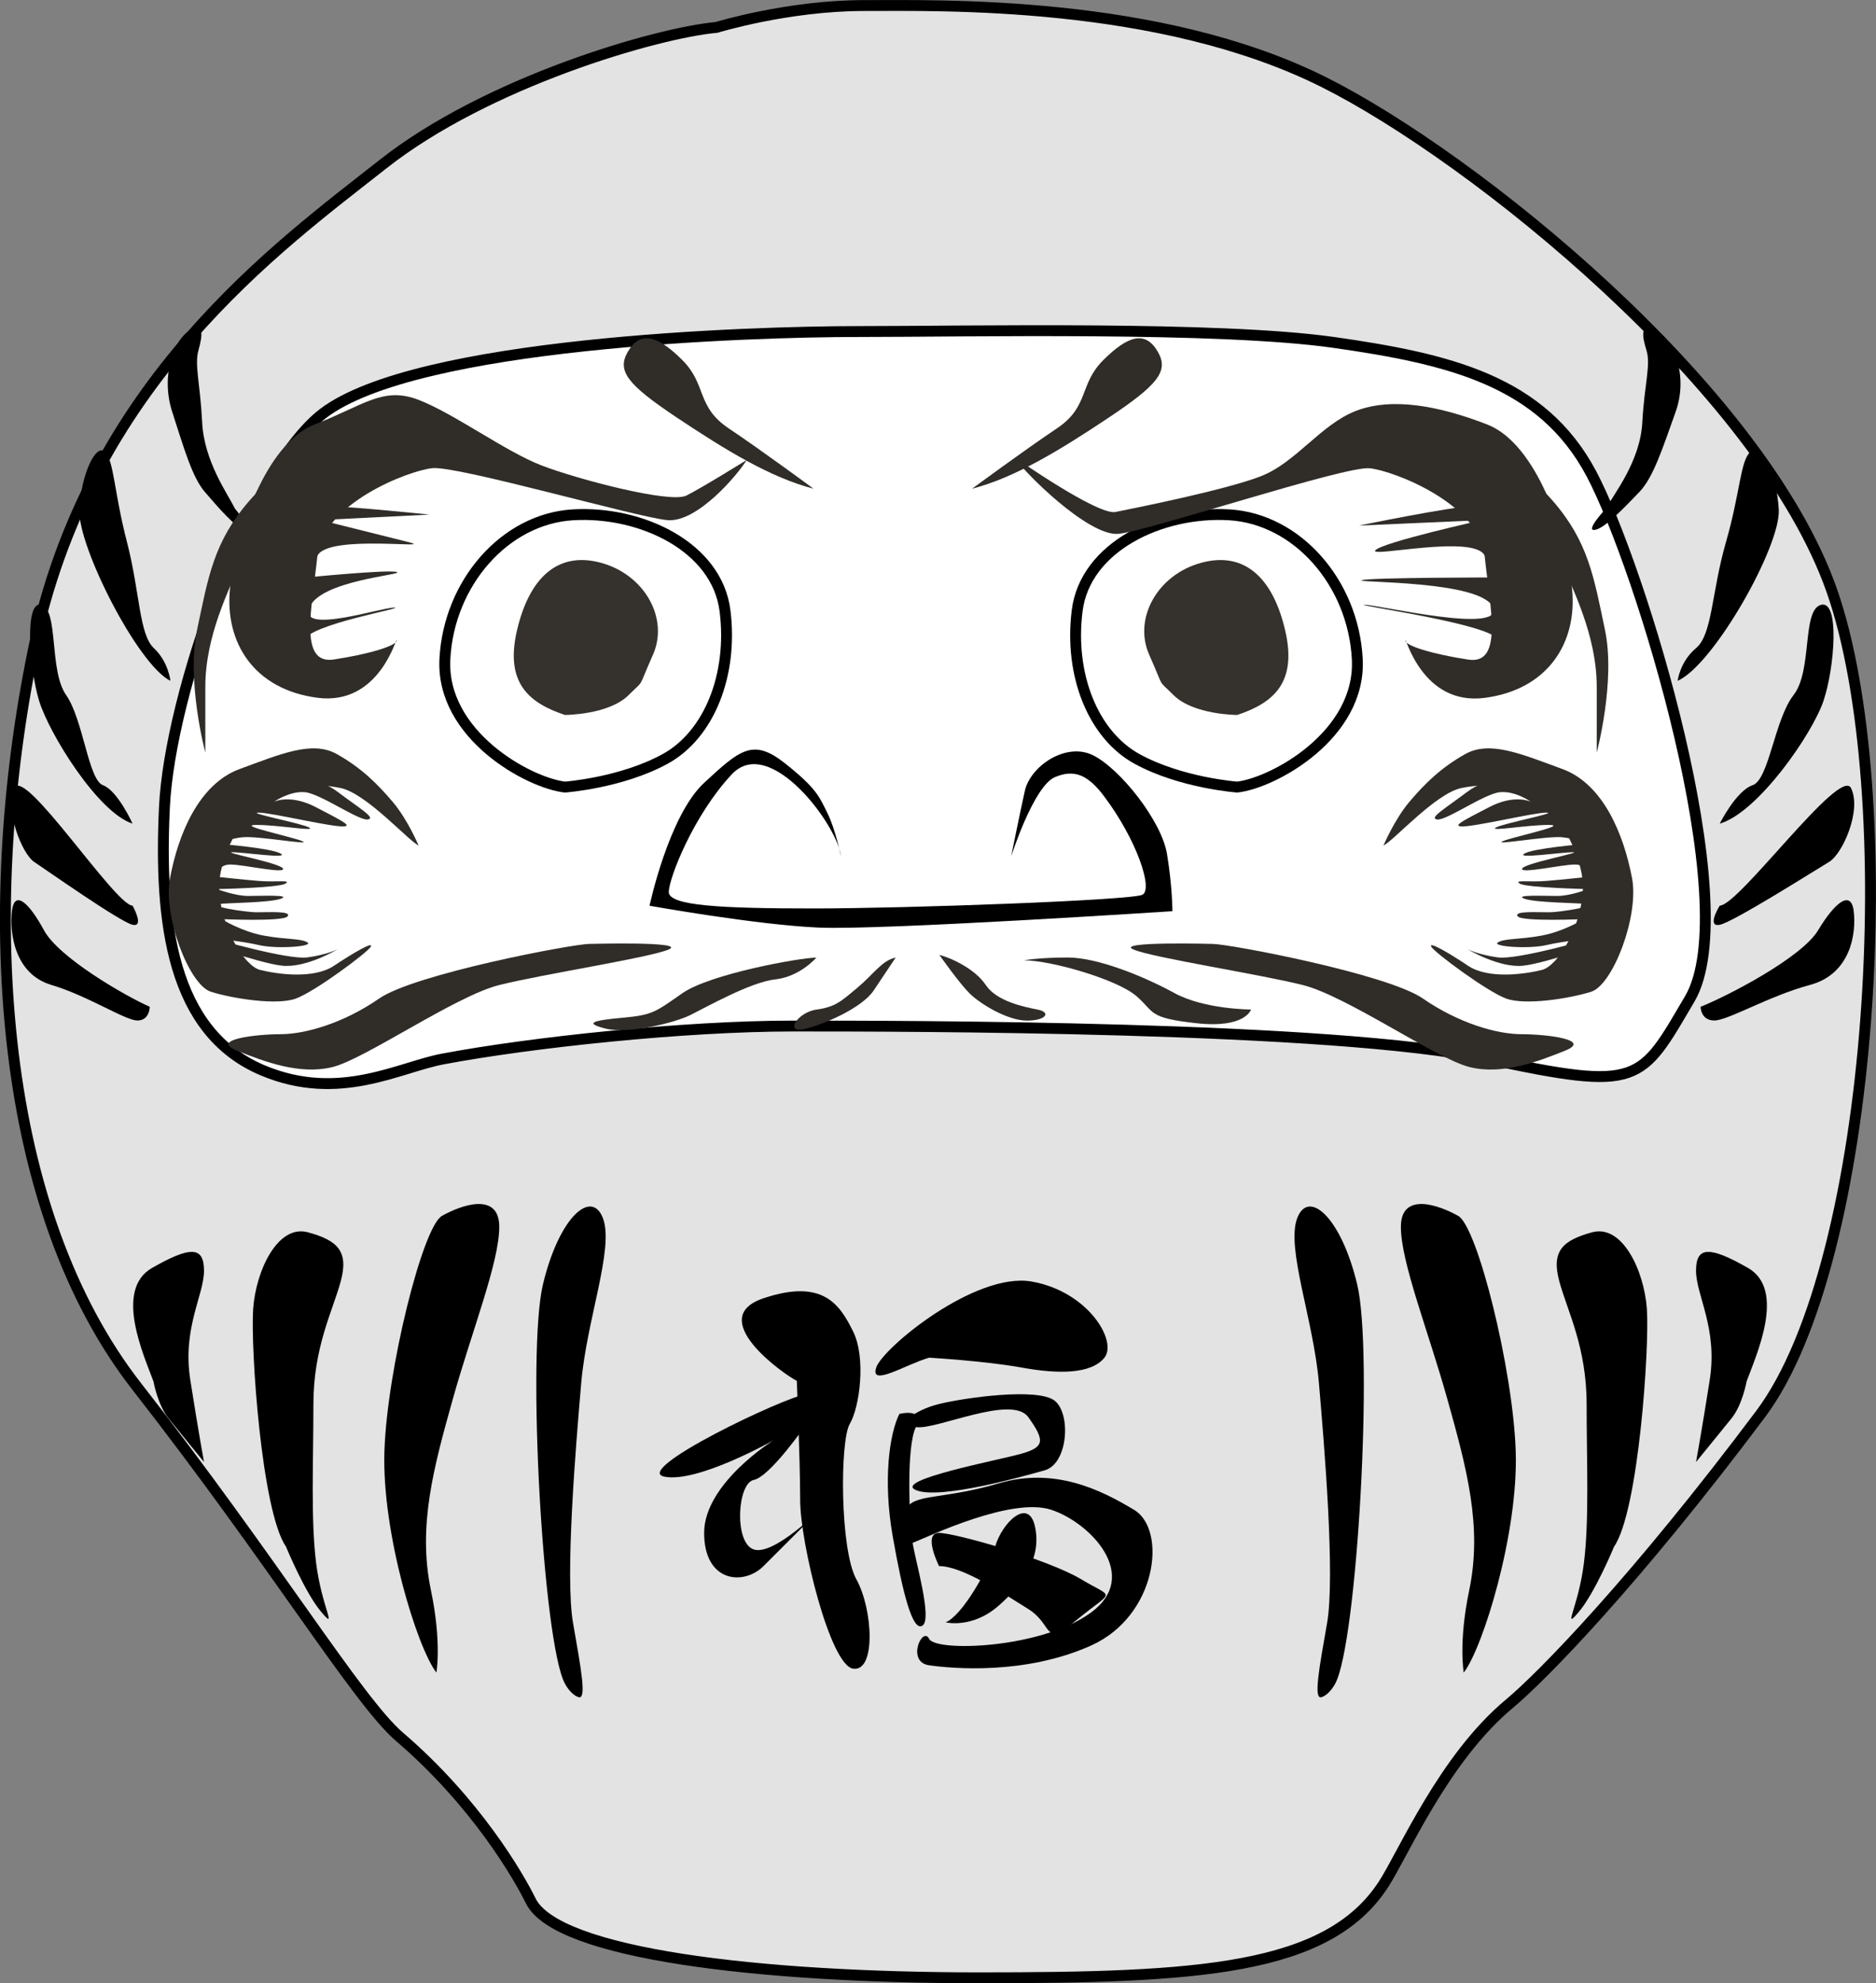 <?xml version="1.0" encoding="iso-8859-1"?>
<!-- Generator: Adobe Illustrator 11 Build 196, SVG Export Plug-In . SVG Version: 6.0.0 Build 78)  -->
<!DOCTYPE svg PUBLIC "-//W3C//DTD SVG 1.0//EN"    "http://www.w3.org/TR/2001/REC-SVG-20010904/DTD/svg10.dtd">
<svg  xmlns="http://www.w3.org/2000/svg" xmlns:xlink="http://www.w3.org/1999/xlink" xmlns:a="http://ns.adobe.com/AdobeSVGViewerExtensions/3.0/"
	 width="172.51" height="182.33" viewBox="0 0 172.51 182.33" style="overflow:visible;enable-background:new 0 0 172.51 182.33"
	 xml:space="preserve">
	<rect x="0" y="0" width="172.51" height="182.33" fill="#808080" stroke="none"/>
	<g id="Layer_1">
		<path style="fill:#E3E3E3;stroke:#000000;" d="M65.89,2.52c-5.53,0.5-21.11,5.03-30.67,12.57S8.08,35.19,3.05,59.83c-5.03,24.63-3.02,51.59,9.55,67.67
			c12.57,16.09,20.31,28.9,24.13,32.17c7.04,6.03,10.96,12.82,12.07,15.08c2.39,4.9,21.11,7.08,41.22,7.08
			c20.11,0,32.05-0.67,37.2-8.59c1.84-2.83,5.53-11.56,11.56-16.59c3.02-2.51,11.64-11.33,23.12-26.65
			c10.56-14.08,13.02-57.26,6.54-75.72c-6.54-18.6-32.9-39.83-46.75-46.75C106.61,0,86.5,0.51,79.46,0.51
			C72.43,0.51,65.89,2.52,65.89,2.52z"/>
		<path style="fill:#FFFFFF;stroke:#000000;" d="M24.17,98.41c-8.4-3.53-9.55-13.64-9.05-24.19c0.5-10.56,7.89-31.08,14.58-36.2
			c8.55-6.54,39.21-7.54,49.27-7.54s33.18-0.5,43.74,1.01c10.56,1.51,19.1,3.52,23.63,12.07c4.53,8.55,14.08,39.71,9.05,48.26
			c-4.54,7.72-4.52,8.55-18.6,5.53c-14.08-3.02-53.79-3.02-63.85-3.02s-24.13,1.51-32.17,3.02C36.73,98.09,31.2,101.36,24.17,98.41z
			"/>
		<path style="fill:#FFFFFF;stroke:#000000;" d="M51.95,72.36c-3.31-0.37-11.41-4.78-11.04-11.78c0.37-6.99,5.52-12.88,11.78-13.25
			c6.26-0.37,13.25,2.94,13.98,8.83c0.74,5.89-1.47,11.41-5.52,13.62S51.95,72.36,51.95,72.36z"/>
		<path style="fill:#302D29;" d="M38.49,77.73c-0.88-0.38-4.78-4.78-7.16-5.28s-5.28-0.25-6.66,0.38c-1.38,0.63-4.65,5.53-4.52,8.92
			c0.13,3.39,2.26,7.04,3.77,7.42c1.51,0.38,4.9,0.88,6.79-0.38c1.89-1.26,3.65-2.26,3.39-1.76c-0.25,0.5-5.15,4.15-6.91,4.78
			c-1.76,0.63-5.78,0-7.79-0.63c-2.01-0.63-4.42-6.95-3.77-10.43c0.75-4.02,2.64-8.67,6.41-10.05c3.77-1.38,6.66-2.64,8.92-1.38
			c2.26,1.26,3.77,2.77,5.15,4.4C37.49,75.34,38.49,77.73,38.49,77.73z"/>
		<path style="fill:#302D29;" d="M135.27,46.56c-1.76,0-10.3,1.76-10.3,1.76l11.31-0.5c0,0-9.05,2.01-9.8,2.76
			c-0.75,0.75,9.05-1.51,10.05,0.5c1.01,2.01,1.01,2.01,1.01,2.01s-11.56,0-12.32,0.25c-0.75,0.25,11.06,0,12.07,2.51
			c1.01,2.51-10.56-0.25-11.81-0.25c-1.26,0,11.81,1.76,12.32,3.27s4.53-3.77,4.53-3.77L135.27,46.56z"/>
		<path style="fill:#FFFFFF;stroke:#000000;" d="M113.77,72.36c3.31-0.37,11.41-4.78,11.04-11.78c-0.37-6.99-5.52-12.88-11.78-13.25
			c-6.26-0.37-13.25,2.94-13.98,8.83c-0.74,5.89,1.47,11.41,5.52,13.62C108.61,71.99,113.77,72.36,113.77,72.36z"/>
		<g>
			<path style="fill:#35312D;" d="M51.95,65.73c-3.31-1.1-5.52-2.94-4.42-7.73c1.1-4.78,3.68-7.36,7.73-6.26c4.05,1.1,6.26,5.15,4.78,8.46
				c-1.47,3.31-0.69,2.16-2.21,3.68C56,65.73,51.95,65.73,51.95,65.73z"/>
			<path style="fill:#35312D;" d="M113.77,65.73c3.31-1.1,5.52-2.94,4.42-7.73c-1.1-4.78-3.68-7.36-7.73-6.26c-4.05,1.1-6.26,5.15-4.78,8.46
				c1.47,3.31,0.69,2.16,2.21,3.68C109.72,65.73,113.77,65.73,113.77,65.73z"/>
		</g>
		<path d="M77.33,78.74c-0.25-2.77-6.54-11.31-10.05-7.54c-3.52,3.77-5.78,9.55-5.78,10.81s4.78,1.51,13.32,1.51
			c8.55,0,29.23-0.75,30.23-1.26c1.01-0.5-0.52-5.06-3.52-9.05c-1.51-2.01-2.77-2.51-4.53-1.76c-1.96,0.84-4.02,7.29-4.02,7.29
			s0.76-3.77,1.26-6.03c0.5-2.26,3.77-4.52,6.28-3.27c2.51,1.26,6.28,6.03,6.79,9.05c0.5,3.02,0.5,5.28,0.5,5.28
			s-26.72,1.76-32.5,1.51c-5.78-0.25-15.58-2.01-15.58-2.01s1.76-8.29,5.03-11.31c3.27-3.02,4.47-4.11,7.39-1.81
			c2.92,2.31,3.17,3.06,3.92,4.57C76.83,76.22,77.33,78.74,77.33,78.74z"/>
		<g>
			<path d="M82.7,129.99c-0.91,1.83-1.52,6.08-0.61,11.25c0.91,5.17,1.82,8.82,2.74,8.21c0.91-0.61-0.61-5.78-0.91-7.6
				c-0.3-1.82-0.61-8.82,0.3-10.65C85.13,129.38,82.7,129.99,82.7,129.99z"/>
			<path d="M14.11,127c-0.88-2.39-3.64-8.42-0.13-10.43c3.52-2.01,4.78-2.01,4.78,0.25c0,2.26-2.01,5.28-1.26,10.05
				c0.75,4.78,1.26,7.54,1.26,7.54s-2.26-2.76-3.27-4.02C14.49,129.13,14.11,127,14.11,127z"/>
			<path d="M26.3,142.2c-2.26-3.27-3.27-18.35-3.02-21.87c0.25-3.52,2.26-7.79,5.03-7.04c2.76,0.75,3.77,1.76,3.02,4.52
				c-0.75,2.76-2.51,6.03-2.51,11.31c0,5.28-0.25,10.56,0.25,14.58c0.5,4.02,2.01,6.29,0.5,4.53C28.06,146.48,26.3,142.2,26.3,142.2
				z"/>
			<path d="M40.13,153.77c-1.76-2.26-5.03-12.82-4.78-20.36c0.25-7.54,3.52-20.61,5.28-21.62c1.76-1,5.28-2.26,5.28,1
				c0,3.27-2.51,9.55-4.27,15.83c-1.76,6.29-3.25,11.69-2.01,17.6C40.63,151,40.13,153.77,40.13,153.77z"/>
			<path d="M51.94,154.77c-2.01-3.77-3.52-30.41-2.01-36.7s4.52-8.8,5.53-6.03c1.01,2.76-1.51,9.3-2.01,15.08
				c-0.5,5.78-1.51,17.85-0.75,22.12c0.75,4.27,1.26,7.04,0.5,6.79C52.44,155.78,51.94,154.77,51.94,154.77z"/>
			<path d="M160.61,127c0.88-2.39,3.65-8.42,0.13-10.43c-3.52-2.01-4.78-2.01-4.78,0.25c0,2.26,2.01,5.28,1.26,10.05
				c-0.75,4.78-1.26,7.54-1.26,7.54s2.26-2.76,3.27-4.02C160.24,129.13,160.61,127,160.61,127z"/>
			<path d="M148.42,142.2c2.26-3.27,3.27-18.35,3.02-21.87c-0.25-3.52-2.26-7.79-5.03-7.04c-2.76,0.75-3.77,1.76-3.02,4.52
				c0.75,2.76,2.51,6.03,2.51,11.31c0,5.28,0.25,10.56-0.25,14.58c-0.5,4.02-2.01,6.29-0.5,4.53S148.42,142.2,148.42,142.2z"/>
			<path d="M134.6,153.77c1.76-2.26,5.03-12.82,4.78-20.36c-0.25-7.54-3.52-20.61-5.28-21.62c-1.76-1-5.28-2.26-5.28,1
				c0,3.27,2.51,9.55,4.27,15.83c1.76,6.29,3.25,11.69,2.01,17.6C134.1,151,134.6,153.77,134.6,153.77z"/>
			<path d="M122.79,154.77c2.01-3.77,3.52-30.41,2.01-36.7c-1.51-6.28-4.53-8.8-5.53-6.03c-1,2.76,1.51,9.3,2.01,15.08
				c0.5,5.78,1.51,17.85,0.75,22.12c-0.75,4.27-1.26,7.04-0.5,6.79C122.28,155.78,122.79,154.77,122.79,154.77z"/>
			<path d="M73.27,126.95c-1.22-0.61-8.52-5.78-3.04-7.6c5.47-1.83,7,0.61,8.21,3.04c1.22,2.43,0.61,7-0.3,8.52
				c-0.91,1.52-0.91,11.56,0.61,14.29c1.52,2.74,1.82,8.52-0.3,8.21s-4.87-11.56-4.87-15.51C73.57,133.94,73.27,126.95,73.27,126.95
				z"/>
			<path d="M74.18,128.16c-2.13,0.3-16.12,7-13.08,7.6c3.04,0.61,10.04-3.35,10.04-3.35s-6.39,3.95-6.39,8.52s3.65,4.87,5.47,3.04
				c1.82-1.82,5.17-5.17,5.17-5.17s-4.26,4.26-6.08,3.65c-1.82-0.61-1.52-6.08,0-6.39c1.52-0.3,4.87-5.17,4.87-5.17V128.16z"/>
			<path d="M85.44,124.82c-2.13,0.61-5.47,2.74-4.87,0.91c0.61-1.82,9.12-8.82,14.3-7.91s7.91,5.47,6.69,7
				c-1.22,1.52-4.26,1.52-7.6,0.91C90.61,125.12,85.44,124.82,85.44,124.82z"/>
			<path d="M84.22,131.2c1.82,0.31,8.82-3.04,10.34-0.91c1.52,2.13,1.52,2.74-0.61,3.35s-11.86,2.43-9.73,3.35s9.73-1.22,11.86-1.82
				c2.13-0.61,2.43-5.17,0.91-6.39c-1.52-1.22-8.21-0.3-10.65,0.3c-2.43,0.61-3.35,1.83-3.35,1.83L84.22,131.2z"/>
			<path d="M83.92,141.85c1.52-0.61,9.12-4.26,12.77-3.04c3.65,1.22,8.21,6.08,3.65,9.43c-4.56,3.35-14.3,3.65-14.9,2.43
				c-0.61-1.22-2.13,2.13,0,2.43c2.13,0.3,8.82,0.91,14.9-1.82c6.08-2.74,6.99-10.65,3.95-12.47c-3.04-1.83-7.3-3.96-12.47-2.43
				c-5.17,1.52-7.91,0.91-8.52,2.43C82.7,140.33,83.92,141.85,83.92,141.85z"/>
			<path d="M86.96,149.15c1.52-0.61,3.95-4.87,4.56-6.99c0.61-2.13,3.04-4.56,3.65-1.83c0.61,2.74-0.91,5.17-3.35,7.3
				C89.39,149.76,86.96,149.15,86.96,149.15z"/>
			<path d="M86.35,143.98c2.13,0,5.78,2.43,8.21,3.95c2.43,1.52,1.22,3.65,4.56,0.91c3.35-2.74,3.35-1.82,0.3-3.65
				c-3.04-1.82-11.56-4.26-13.08-4.26C84.83,140.94,86.35,143.98,86.35,143.98z"/>
			<path d="M147.69,46.74c0.71-1.33,3.14-4.31,3.33-7.91c0.2-3.59,0.8-5.27,0.38-6.63c-0.42-1.36-0.61-2.6,0.94-1.78
				s2.94,4.12,1.74,7.46c-1.2,3.35-2.05,6.02-3.32,7.34c-1.27,1.32-3.23,3.41-4.13,3.5C145.73,48.83,147.69,46.74,147.69,46.74z"/>
			<path d="M158.14,75.72c3.52-1.01,8.55-8.29,9.55-11.31c1.01-3.02,1.51-9.3-0.25-8.8c-1.76,0.5-0.75,6.03-2.51,8.29
				c-1.76,2.26-2.26,7.79-3.77,8.29C159.65,72.7,158.14,75.72,158.14,75.72z"/>
			<path d="M154.27,62.59c3.32-1.46,9.47-12.37,9.3-15.72c-0.17-3.35-1.72-6.17-2.63-5.31c-0.92,0.86-0.9,3.67-2.23,8.29
				c-1.33,4.62-1.24,8.46-2.74,9.73C154.47,60.83,154.27,62.59,154.27,62.59z"/>
			<path d="M158.14,83.26c1.76,0,11.06-12.82,12.07-10.81c1,2.01-0.75,6.03-2.01,6.79c-1.26,0.75-8.8,5.53-10.05,5.78
				C156.88,85.27,158.14,83.26,158.14,83.26z"/>
			<path d="M156.38,92.56c2.51-1,9.3-4.52,10.81-7.04s3.02-3.77,3.27-1.76c0.25,2.01-0.25,5.78-4.02,6.79
				c-3.77,1.01-7.54,3.27-8.8,3.27S156.38,92.56,156.38,92.56z"/>
			<path d="M21.59,46.74c-0.64-1.33-2.82-4.31-3-7.91c-0.18-3.59-0.72-5.27-0.34-6.63c0.38-1.36,0.55-2.6-0.85-1.78
				c-1.4,0.82-2.65,4.12-1.56,7.46c1.08,3.35,1.85,6.02,2.99,7.34c1.14,1.32,2.91,3.41,3.72,3.5
				C23.35,48.83,21.59,46.74,21.59,46.74z"/>
			<path d="M12.19,75.72c-3.17-1-7.69-8.29-8.6-11.31c-0.91-3.02-1.36-9.3,0.23-8.8c1.58,0.5,0.68,6.03,2.26,8.29
				c1.58,2.26,2.04,7.79,3.39,8.29C10.83,72.7,12.19,75.72,12.19,75.72z"/>
			<path d="M15.67,62.59c-2.99-1.46-8.53-12.37-8.37-15.72c0.16-3.35,1.55-6.17,2.37-5.31s0.81,3.67,2.01,8.29
				c1.19,4.62,1.11,8.46,2.46,9.73C15.49,60.83,15.67,62.59,15.67,62.59z"/>
			<path d="M12.19,83.26c-1.58,0-9.95-12.82-10.86-10.81s0.68,6.03,1.81,6.79c1.13,0.75,7.92,5.53,9.05,5.78
				C13.32,85.27,12.19,83.26,12.19,83.26z"/>
			<path d="M13.77,92.56c-2.26-1-8.37-4.52-9.73-7.04s-2.71-3.77-2.94-1.76c-0.23,2.01,0.23,5.78,3.62,6.79
				c3.39,1.01,6.79,3.27,7.92,3.27C13.77,93.82,13.77,92.56,13.77,92.56z"/>
		</g>
		<g>
			<path style="fill:#302D29;" d="M68.66,42.29c-0.75,1.26-4.52,5.78-7.29,5.53c-2.76-0.25-19.35-5.03-21.62-4.78
				c-2.26,0.25-10.05,3.27-10.56,8.04c-0.5,4.78-1.76,10.05,1.51,9.55c3.27-0.5,5.78-1.26,5.78-1.76s-1.51,6.03-7.29,5.28
				c-5.78-0.75-8.55-5.03-8.04-10.05c0.5-5.03,3.27-13.32,7.79-15.08c4.52-1.76,6.28-3.52,9.55-2.26s8.04,4.78,11.31,6.03
				c3.27,1.26,11.81,3.52,13.32,2.77C64.63,44.8,68.66,42.29,68.66,42.29z"/>
			<path style="fill:#302D29;" d="M30.45,46.56c1.76,0,9.05,0.75,9.05,0.75l-10.05,0.5c0,0,7.01,1.75,8.04,2.01
				c3.02,0.75-7.29-0.75-8.29,1.26c-1.01,2.01-1.01,2.01-1.01,2.01s7.54-0.75,8.3-0.5c0.75,0.25-7.04,0.75-8.04,3.27
				c-1.01,2.51,6.54,0,7.79,0c1.26,0-7.79,1.51-8.29,3.02c-0.5,1.51-4.52-3.77-4.52-3.77L30.45,46.56z"/>
			<path style="fill:#302D29;" d="M22.15,51.59c-1.01,2.51-3.27,6.79-3.27,11.56c0,4.78,0,6.03,0,6.03s-1.76-6.54-0.75-11.31
				s1.51-8.04,4.78-11.81c3.27-3.77,3.52-1.01,3.52-1.01L22.15,51.59z"/>
			<path style="fill:#302D29;" d="M54.2,86.78c-1.51,0-16.09,2.76-19.35,5.03c-3.27,2.26-6.79,3.27-9.05,3.27c-2.26,0-6.54,0.5-4.02,1.51
				s5.78,2.26,8.8,1.51c3.02-0.75,11.31-6.54,15.33-7.54c4.02-1.01,13.82-2.51,15.58-3.27C63.25,86.53,54.2,86.78,54.2,86.78z"/>
			<path style="fill:#302D29;" d="M93.29,42.04c0.75,1.26,6.79,7.29,9.55,7.04c2.76-0.25,20.86-6.28,23.12-6.03
				c2.26,0.25,10.05,3.27,10.56,8.04c0.5,4.78,1.76,10.05-1.51,9.55c-3.27-0.5-5.78-1.26-5.78-1.76s1.51,6.03,7.29,5.28
				c5.78-0.75,8.55-5.03,8.04-10.05c-0.5-5.03-3.27-13.32-7.79-15.08c-4.53-1.76-8.8-2.51-12.07-1.26c-3.27,1.26-5.53,4.78-8.8,6.03
				c-3.27,1.26-11.44,2.89-13.32,3.27C100.94,47.4,93.29,42.04,93.29,42.04z"/>
			<path style="fill:#302D29;" d="M143.56,51.59c1.01,2.51,3.27,6.79,3.27,11.56c0,4.78,0,6.03,0,6.03s1.76-6.54,0.75-11.31
				c-1.01-4.78-1.51-8.04-4.78-11.81c-3.27-3.77-3.52-1.01-3.52-1.01L143.56,51.59z"/>
			<path style="fill:#302D29;" d="M127.22,77.73c0.88-0.38,4.77-4.78,7.16-5.28c2.39-0.5,5.28-0.25,6.66,0.38c1.38,0.63,4.65,5.53,4.52,8.92
				c-0.13,3.39-2.26,7.04-3.77,7.42s-4.9,0.88-6.79-0.38c-1.88-1.26-3.64-2.26-3.39-1.76c0.25,0.5,5.15,4.15,6.91,4.78
				c1.76,0.63,5.78,0,7.79-0.63s4.42-6.95,3.77-10.43c-0.76-4.02-2.64-8.67-6.41-10.05c-3.77-1.38-6.66-2.64-8.92-1.38
				c-2.26,1.26-3.77,2.77-5.15,4.4C128.23,75.34,127.22,77.73,127.22,77.73z"/>
			<path style="fill:#302D29;" d="M139.98,71.7c-1.62,0.25-3.04-0.42-5.1,1.13c-2,1.51-3.53,2.39-2.72,2.51c0.81,0.13,4.37-2.39,5.78-2.51
				c1.42-0.13,2.83,0.88,2.83,0.88s-1.47-0.74-3.84,0.5c-2.17,1.13-3.31,1.68-2.63,1.76c1.01,0.13,6.68-1.26,7.89-1.26
				s-4.05,1-4.65,1.38c-0.61,0.38,2.83-0.25,4.86-0.25c2.02,0-3.44,1.13-4.25,1.51s4.05-0.5,5.46-0.38
				c1.42,0.13,2.03,0.63,2.03,0.63s-4.66,0.38-5.47,0.88s3.44-0.13,4.45-0.13c1.01,0-4.45,1-4.65,1.51c-0.2,0.5,3.64-0.38,4.86-0.38
				s1.21,1.13,1.21,1.13s-2.23,0.25-3.85,0.38c-1.62,0.13-3.04-0.13-2.43,0.25s6.28,0.5,6.28,0.5s-1.62,0.63-2.83,0.63
				s-4.05-0.13-3.04,0.25c1.01,0.38,4.86,0.38,5.87,0.5s-2.43,0.75-3.64,0.75c-1.21,0-3.24-0.13-2.83,0.38
				c0.41,0.5,6.07,0.25,6.07,0.25s-1.82,1.13-3.85,1.51c-2.03,0.38-3.44,0.25-4.05,0.63c-0.61,0.38,2.83,0.63,4.45,0.25
				c1.62-0.38,4.25-0.63,4.25-0.63s-6.88,2.01-8.7,1.76s-2.78-0.75-2.78-0.75s2.9,1.76,5.13,1.51c2.23-0.25,8.17-2.39,8.17-2.39
				l-1.82-11.94L139.98,71.7z"/>
			<path style="fill:#302D29;" d="M111.51,86.78c1.51,0,16.09,2.76,19.35,5.03c3.27,2.26,6.79,3.27,9.05,3.27c2.26,0,6.53,0.5,4.02,1.51
				c-2.51,1.01-5.78,2.26-8.8,1.51c-3.02-0.75-11.31-6.54-15.33-7.54c-4.02-1.01-13.82-2.51-15.58-3.27
				C102.46,86.53,111.51,86.78,111.51,86.78z"/>
			<path style="fill:#302D29;" d="M74.81,44.93c-3.94-1.02-8.04-3.52-12.57-6.54c-4.52-3.02-5.53-4.27-4.52-6.03
				c1.15-2.01,2.77-1.51,5.03,0.75c2.26,2.26,1.26,4.27,4.27,6.28C70.04,41.41,74.81,44.93,74.81,44.93z"/>
			<path style="fill:#302D29;" d="M89.39,44.93c3.94-1.02,8.04-3.52,12.57-6.54c4.52-3.02,5.53-4.27,4.52-6.03
				c-1.15-2.01-2.76-1.51-5.03,0.75c-2.26,2.26-1.26,4.27-4.27,6.28C94.17,41.41,89.39,44.93,89.39,44.93z"/>
			<path style="fill:#302D29;" d="M75.07,88.04c-1.51,0-9.8,1.51-12.32,3.27c-2.51,1.76-2.76,2.01-5.53,2.26c-2.77,0.25-3.52,0.5-1.51,1
				c2.01,0.5,6.28-0.5,7.79-1.26c1.51-0.75,5.53-3.02,7.79-3.27C73.56,89.8,75.07,88.04,75.07,88.04z"/>
			<path style="fill:#302D29;" d="M82.36,88.04c-1.26,0.25-2.01,1.51-3.52,2.77c-1.51,1.26-2.01,1.76-3.77,2.01
				c-1.76,0.25-3.02,2.26-1.01,1.76c2.01-0.5,5.28-2.01,6.28-3.52C81.35,89.54,82.36,88.04,82.36,88.04z"/>
			<path style="fill:#302D29;" d="M86.38,87.79c1.01,0.25,3.27,1.26,4.27,2.77c1.01,1.51,3.52,2.01,4.78,2.26c1.26,0.25,0.75,1.01-1,1.01
				c-1.76,0-4.27-1.51-5.28-2.51C88.14,90.3,86.38,87.79,86.38,87.79z"/>
			<path style="fill:#302D29;" d="M94.17,88.29c2.51,0,8.55,1.76,10.31,3.27c1.76,1.51,1,2.01,5.53,2.51c4.52,0.5,5.03-1.26,5.03-1.26
				s-4.27,0-7.04-1.51c-2.76-1.51-7.04-3.27-9.8-3.27S94.17,88.29,94.17,88.29z"/>
			<path style="fill:#302D29;" d="M25.99,71.7c1.62,0.25,3.04-0.42,5.1,1.13c2,1.51,3.53,2.39,2.72,2.51c-0.81,0.13-4.37-2.39-5.78-2.51
				s-2.83,0.88-2.83,0.88s1.47-0.74,3.85,0.5c2.16,1.13,3.31,1.68,2.63,1.76c-1.01,0.13-6.68-1.26-7.89-1.26
				c-1.21,0,4.05,1,4.66,1.38s-2.83-0.25-4.86-0.25c-2.02,0,3.44,1.13,4.25,1.51s-4.05-0.5-5.47-0.38s-2.02,0.63-2.02,0.63
				s4.66,0.38,5.47,0.88s-3.44-0.13-4.45-0.13s4.45,1,4.66,1.51c0.2,0.5-3.64-0.38-4.86-0.38c-1.21,0-1.21,1.13-1.21,1.13
				s2.23,0.25,3.85,0.38c1.62,0.13,3.04-0.13,2.43,0.25s-6.27,0.5-6.27,0.5s1.62,0.63,2.83,0.63c1.21,0,4.05-0.13,3.04,0.25
				c-1.01,0.38-4.86,0.38-5.87,0.5c-1.01,0.13,2.43,0.75,3.64,0.75c1.21,0,3.24-0.13,2.83,0.38c-0.4,0.5-6.07,0.25-6.07,0.25
				s1.82,1.13,3.85,1.51c2.02,0.38,3.44,0.25,4.05,0.63c0.61,0.38-2.83,0.63-4.45,0.25s-4.25-0.63-4.25-0.63s6.88,2.01,8.7,1.76
				c1.82-0.25,2.78-0.75,2.78-0.75s-2.9,1.76-5.13,1.51s-8.17-2.39-8.17-2.39l1.82-11.94L25.99,71.7z"/>
		</g>
	</g>
</svg>
